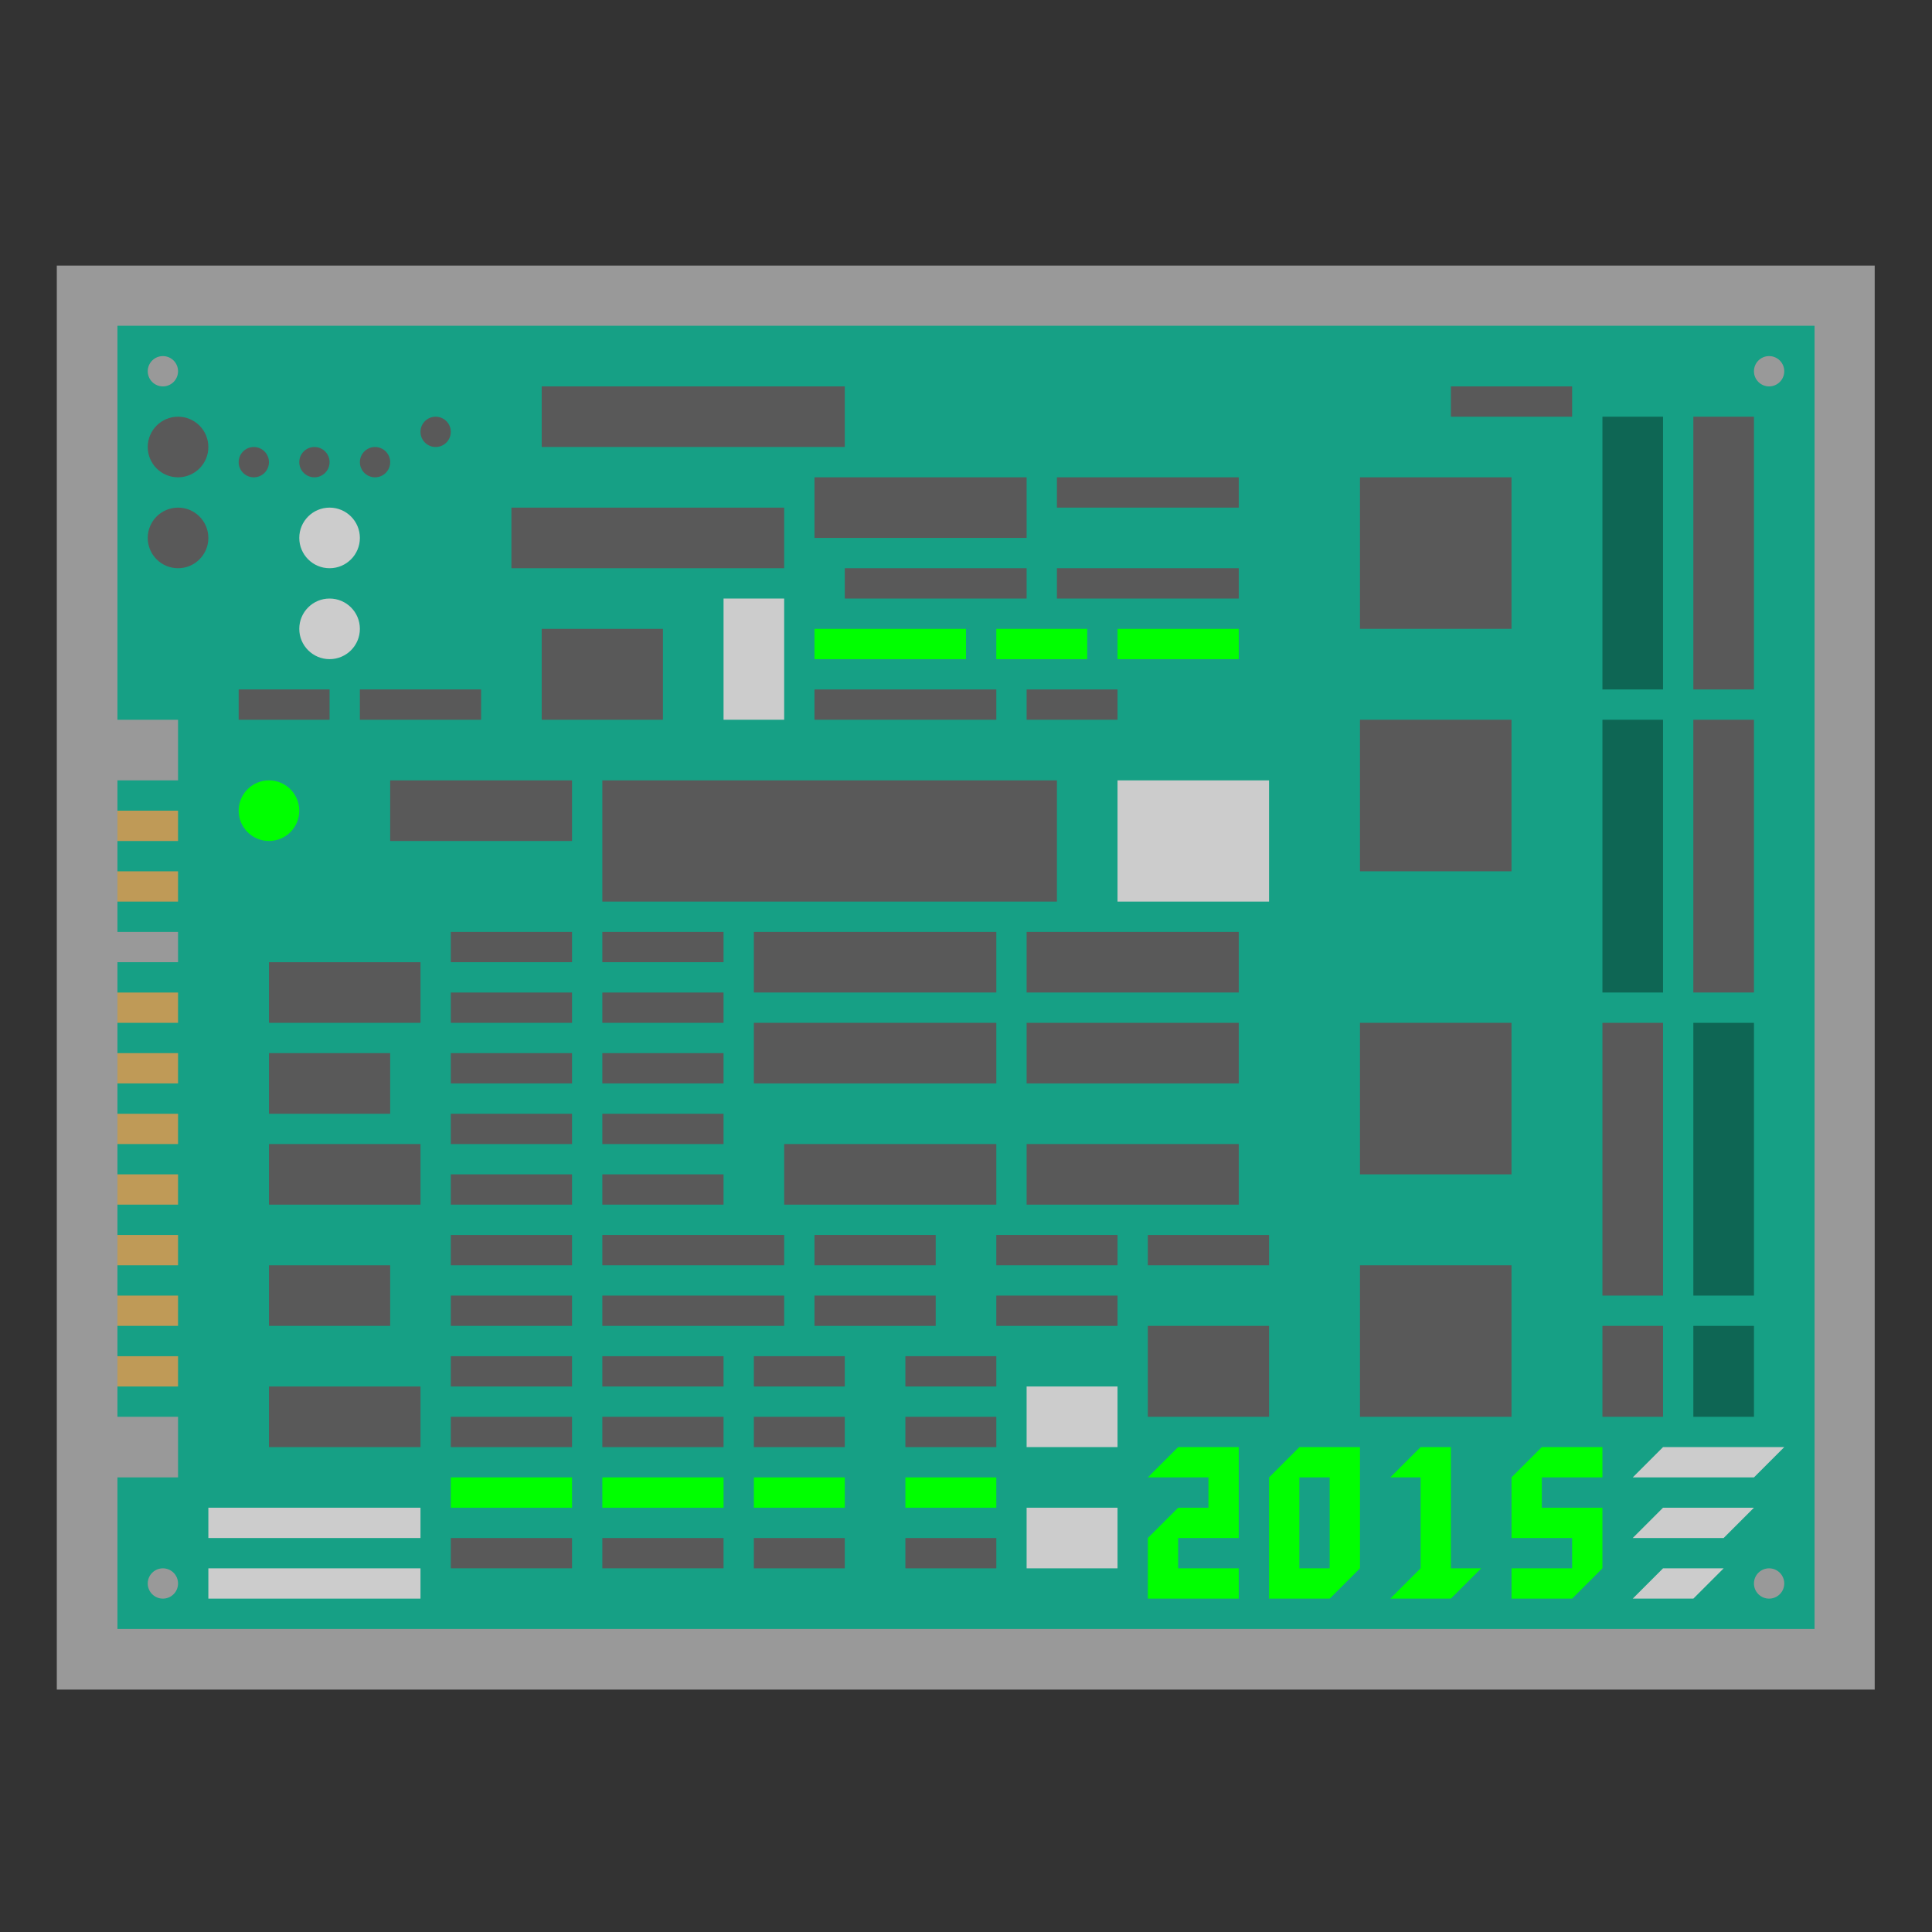 <?xml version="1.0" encoding="UTF-8" standalone="no"?>
<svg
   xmlns:dc="http://purl.org/dc/elements/1.1/"
   xmlns:cc="http://creativecommons.org/ns#"
   xmlns:rdf="http://www.w3.org/1999/02/22-rdf-syntax-ns#"
   xmlns:svg="http://www.w3.org/2000/svg"
   xmlns="http://www.w3.org/2000/svg"
   xmlns:sodipodi="http://sodipodi.sourceforge.net/DTD/sodipodi-0.dtd"
   xmlns:inkscape="http://www.inkscape.org/namespaces/inkscape"
   viewBox="0 0 340 340"
   height="340"
   width="340"
   xml:space="preserve"
   id="svg2"
   version="1.1"
   sodipodi:docname="MAME 2015-content.svg"
   inkscape:version="0.92.3 (2405546, 2018-03-11)"
   inkscape:export-filename="D:\git\retroarch-assets\xmb\systematic\png\MAME 2015-content.png"
   inkscape:export-xdpi="72.282356"
   inkscape:export-ydpi="72.282356"><rect x="0" y="0" width="340" height="340" fill="#333333" stroke="none"/><sodipodi:namedview
     pagecolor="#ffffff"
     bordercolor="#666666"
     borderopacity="1"
     objecttolerance="10"
     gridtolerance="10"
     guidetolerance="10"
     inkscape:pageopacity="0"
     inkscape:pageshadow="2"
     inkscape:window-width="1024"
     inkscape:window-height="705"
     id="namedview142"
     showgrid="false"
     inkscape:zoom="0.9414894"
     inkscape:cx="115.66183"
     inkscape:cy="126.71205"
     inkscape:window-x="-8"
     inkscape:window-y="-8"
     inkscape:window-maximized="1"
     inkscape:current-layer="svg2" /><defs
     id="defs6"><clipPath
       id="clipPath18"
       clipPathUnits="userSpaceOnUse"><path
         id="path16"
         d="M 0,256 H 256 V 0 H 0 Z"
         inkscape:connector-curvature="0" /></clipPath><clipPath
       id="clipPath26"
       clipPathUnits="userSpaceOnUse"><path
         id="path24"
         d="M 8,220 H 248 V 32 H 8 Z"
         inkscape:connector-curvature="0" /></clipPath></defs><g
     id="g1489"
     transform="translate(10,-22.667)"><g
       transform="matrix(1.333,0,0,-1.333,-10.667,362.667)"
       style="opacity:0.5"
       id="g32"
       clip-path="url(#clipPath26)"><g
         id="g30"
         transform="translate(248,220)"><path
           id="path28"
           style="fill:#ffffff;fill-opacity:1;fill-rule:nonzero;stroke:none"
           d="m 0,0 h -8 -224 -8 v -8 -52 -8 -20 -8 -56 -8 -20 -8 h 8 8 8 208 8 v 8 120 4 48 z"
           inkscape:connector-curvature="0" /></g></g><path
       inkscape:connector-curvature="0"
       d="m 301.333,90.667 c -1.472,0 -2.667,-1.195 -2.667,-2.667 0,-1.472 1.195,-2.667 2.667,-2.667 1.472,0 2.667,1.195 2.667,2.667 0,1.472 -1.195,2.667 -2.667,2.667 m 0,213.333 c -1.472,0 -2.667,-1.195 -2.667,-2.667 0,-1.472 1.195,-2.667 2.667,-2.667 1.472,0 2.667,1.195 2.667,2.667 0,1.472 -1.195,2.667 -2.667,2.667 M 18.667,90.667 c -1.472,0 -2.667,-1.195 -2.667,-2.667 0,-1.472 1.195,-2.667 2.667,-2.667 1.472,0 2.667,1.195 2.667,2.667 0,1.472 -1.195,2.667 -2.667,2.667 m 0,213.333 c -1.472,0 -2.667,-1.195 -2.667,-2.667 0,-1.472 1.195,-2.667 2.667,-2.667 1.472,0 2.667,1.195 2.667,2.667 0,1.472 -1.195,2.667 -2.667,2.667 M 10.667,80 v 69.333 h 10.667 v 10.667 H 10.667 v 26.667 h 10.667 v 5.333 H 10.667 v 80 h 10.667 v 10.667 H 10.667 v 26.667 H 21.333 32 309.333 V 149.333 144 80 Z"
       style="fill:#16a085;fill-opacity:1;fill-rule:nonzero;stroke:none;stroke-width:1.333"
       id="path38" /><path
       id="path40"
       style="fill:#595959;fill-opacity:1;fill-rule:nonzero;stroke:none;stroke-width:1.333"
       d="M 138.667,101.333 H 85.333 V 90.667 h 53.333 z"
       inkscape:connector-curvature="0" /><path
       id="path42"
       style="fill:#595959;fill-opacity:1;fill-rule:nonzero;stroke:none;stroke-width:1.333"
       d="M 128,122.667 H 80 V 112 H 128 Z"
       inkscape:connector-curvature="0" /><path
       id="path44"
       style="fill:#595959;fill-opacity:1;fill-rule:nonzero;stroke:none;stroke-width:1.333"
       d="m 170.667,117.333 h -37.333 v -10.667 h 37.333 z"
       inkscape:connector-curvature="0" /><path
       inkscape:connector-curvature="0"
       d="m 26.667,101.333 c 0,2.945 -2.388,5.333 -5.333,5.333 C 18.388,106.667 16,104.279 16,101.333 c 0,-2.945 2.388,-5.333 5.333,-5.333 2.945,0 5.333,2.388 5.333,5.333"
       style="fill:#595959;fill-opacity:1;fill-rule:nonzero;stroke:none;stroke-width:1.333"
       id="path48" /><path
       inkscape:connector-curvature="0"
       d="m 26.667,117.333 c 0,2.945 -2.388,5.333 -5.333,5.333 C 18.388,122.667 16,120.279 16,117.333 c 0,-2.945 2.388,-5.333 5.333,-5.333 2.945,0 5.333,2.388 5.333,5.333"
       style="fill:#595959;fill-opacity:1;fill-rule:nonzero;stroke:none;stroke-width:1.333"
       id="path52" /><path
       inkscape:connector-curvature="0"
       d="m 53.333,117.333 c 0,2.945 -2.388,5.333 -5.333,5.333 -2.945,0 -5.333,-2.388 -5.333,-5.333 0,-2.945 2.388,-5.333 5.333,-5.333 2.945,0 5.333,2.388 5.333,5.333"
       style="fill:#cccccc;fill-opacity:1;fill-rule:nonzero;stroke:none;stroke-width:1.333"
       id="path56" /><path
       inkscape:connector-curvature="0"
       d="m 53.333,133.333 c 0,2.945 -2.388,5.333 -5.333,5.333 -2.945,0 -5.333,-2.388 -5.333,-5.333 0,-2.945 2.388,-5.333 5.333,-5.333 2.945,0 5.333,2.388 5.333,5.333"
       style="fill:#cccccc;fill-opacity:1;fill-rule:nonzero;stroke:none;stroke-width:1.333"
       id="path60" /><path
       inkscape:connector-curvature="0"
       d="m 37.333,104 c 0,1.472 -1.195,2.667 -2.667,2.667 -1.472,0 -2.667,-1.195 -2.667,-2.667 0,-1.472 1.195,-2.667 2.667,-2.667 1.472,0 2.667,1.195 2.667,2.667"
       style="fill:#595959;fill-opacity:1;fill-rule:nonzero;stroke:none;stroke-width:1.333"
       id="path64" /><path
       inkscape:connector-curvature="0"
       d="m 48,104 c 0,1.472 -1.195,2.667 -2.667,2.667 -1.472,0 -2.667,-1.195 -2.667,-2.667 0,-1.472 1.195,-2.667 2.667,-2.667 1.472,0 2.667,1.195 2.667,2.667"
       style="fill:#595959;fill-opacity:1;fill-rule:nonzero;stroke:none;stroke-width:1.333"
       id="path68" /><path
       inkscape:connector-curvature="0"
       d="m 58.667,104 c 0,1.472 -1.195,2.667 -2.667,2.667 -1.472,0 -2.667,-1.195 -2.667,-2.667 0,-1.472 1.195,-2.667 2.667,-2.667 1.472,0 2.667,1.195 2.667,2.667"
       style="fill:#595959;fill-opacity:1;fill-rule:nonzero;stroke:none;stroke-width:1.333"
       id="path72" /><path
       inkscape:connector-curvature="0"
       d="m 69.333,98.667 c 0,1.472 -1.195,2.667 -2.667,2.667 -1.472,0 -2.667,-1.195 -2.667,-2.667 0,-1.472 1.195,-2.667 2.667,-2.667 1.472,0 2.667,1.195 2.667,2.667"
       style="fill:#595959;fill-opacity:1;fill-rule:nonzero;stroke:none;stroke-width:1.333"
       id="path76" /><path
       id="path78"
       style="fill:#595959;fill-opacity:1;fill-rule:nonzero;stroke:none;stroke-width:1.333"
       d="m 208,112 h -32 v -5.333 h 32 z"
       inkscape:connector-curvature="0" /><path
       id="path80"
       style="fill:#595959;fill-opacity:1;fill-rule:nonzero;stroke:none;stroke-width:1.333"
       d="m 208,128 h -32 v -5.333 h 32 z"
       inkscape:connector-curvature="0" /><path
       id="path82"
       style="fill:#595959;fill-opacity:1;fill-rule:nonzero;stroke:none;stroke-width:1.333"
       d="m 170.667,128 h -32 v -5.333 h 32 z"
       inkscape:connector-curvature="0" /><path
       id="path84"
       style="fill:#00ff00;fill-opacity:1;fill-rule:nonzero;stroke:none;stroke-width:1.333"
       d="m 160,138.667 h -26.667 v -5.333 H 160 Z"
       inkscape:connector-curvature="0" /><path
       id="path86"
       style="fill:#00ff00;fill-opacity:1;fill-rule:nonzero;stroke:none;stroke-width:1.333"
       d="m 181.333,138.667 h -16 v -5.333 h 16 z"
       inkscape:connector-curvature="0" /><path
       id="path88"
       style="fill:#00ff00;fill-opacity:1;fill-rule:nonzero;stroke:none;stroke-width:1.333"
       d="m 208,138.667 h -21.333 v -5.333 H 208 Z"
       inkscape:connector-curvature="0" /><path
       id="path90"
       style="fill:#595959;fill-opacity:1;fill-rule:nonzero;stroke:none;stroke-width:1.333"
       d="m 165.333,149.333 h -32 v -5.333 h 32 z"
       inkscape:connector-curvature="0" /><path
       id="path92"
       style="fill:#595959;fill-opacity:1;fill-rule:nonzero;stroke:none;stroke-width:1.333"
       d="m 186.667,149.333 h -16 v -5.333 h 16 z"
       inkscape:connector-curvature="0" /><path
       id="path94"
       style="fill:#595959;fill-opacity:1;fill-rule:nonzero;stroke:none;stroke-width:1.333"
       d="M 74.667,149.333 H 53.333 v -5.333 h 21.333 z"
       inkscape:connector-curvature="0" /><path
       id="path96"
       style="fill:#595959;fill-opacity:1;fill-rule:nonzero;stroke:none;stroke-width:1.333"
       d="M 48,149.333 H 32 v -5.333 h 16 z"
       inkscape:connector-curvature="0" /><path
       id="path98"
       style="fill:#595959;fill-opacity:1;fill-rule:nonzero;stroke:none;stroke-width:1.333"
       d="M 90.667,170.667 H 58.667 v -10.667 h 32 z"
       inkscape:connector-curvature="0" /><path
       id="path100"
       style="fill:#595959;fill-opacity:1;fill-rule:nonzero;stroke:none;stroke-width:1.333"
       d="M 176,181.333 H 96 V 160 H 176 Z"
       inkscape:connector-curvature="0" /><path
       id="path102"
       style="fill:#595959;fill-opacity:1;fill-rule:nonzero;stroke:none;stroke-width:1.333"
       d="M 106.667,149.333 H 85.333 v -16 h 21.333 z"
       inkscape:connector-curvature="0" /><path
       id="path104"
       style="fill:#cccccc;fill-opacity:1;fill-rule:nonzero;stroke:none;stroke-width:1.333"
       d="M 128,149.333 H 117.333 V 128 H 128 Z"
       inkscape:connector-curvature="0" /><path
       id="path106"
       style="fill:#595959;fill-opacity:1;fill-rule:nonzero;stroke:none;stroke-width:1.333"
       d="m 256,133.333 h -26.667 v -26.667 h 26.667 z"
       inkscape:connector-curvature="0" /><path
       id="path108"
       style="fill:#595959;fill-opacity:1;fill-rule:nonzero;stroke:none;stroke-width:1.333"
       d="m 256,176 h -26.667 v -26.667 h 26.667 z"
       inkscape:connector-curvature="0" /><path
       id="path110"
       style="fill:#595959;fill-opacity:1;fill-rule:nonzero;stroke:none;stroke-width:1.333"
       d="m 256,229.333 h -26.667 v -26.667 h 26.667 z"
       inkscape:connector-curvature="0" /><path
       id="path112"
       style="fill:#595959;fill-opacity:1;fill-rule:nonzero;stroke:none;stroke-width:1.333"
       d="m 256,272 h -26.667 v -26.667 h 26.667 z"
       inkscape:connector-curvature="0" /><path
       id="path114"
       style="fill:#595959;fill-opacity:1;fill-rule:nonzero;stroke:none;stroke-width:1.333"
       d="m 165.333,197.333 h -42.667 v -10.667 h 42.667 z"
       inkscape:connector-curvature="0" /><path
       id="path116"
       style="fill:#595959;fill-opacity:1;fill-rule:nonzero;stroke:none;stroke-width:1.333"
       d="M 208,197.333 H 170.667 V 186.667 H 208 Z"
       inkscape:connector-curvature="0" /><path
       id="path118"
       style="fill:#595959;fill-opacity:1;fill-rule:nonzero;stroke:none;stroke-width:1.333"
       d="m 165.333,213.333 h -42.667 v -10.667 h 42.667 z"
       inkscape:connector-curvature="0" /><path
       id="path120"
       style="fill:#595959;fill-opacity:1;fill-rule:nonzero;stroke:none;stroke-width:1.333"
       d="M 208,213.333 H 170.667 V 202.667 H 208 Z"
       inkscape:connector-curvature="0" /><path
       id="path122"
       style="fill:#595959;fill-opacity:1;fill-rule:nonzero;stroke:none;stroke-width:1.333"
       d="M 165.333,234.667 H 128 v -10.667 h 37.333 z"
       inkscape:connector-curvature="0" /><path
       id="path124"
       style="fill:#595959;fill-opacity:1;fill-rule:nonzero;stroke:none;stroke-width:1.333"
       d="M 208,234.667 H 170.667 V 224 H 208 Z"
       inkscape:connector-curvature="0" /><path
       id="path126"
       style="fill:#595959;fill-opacity:1;fill-rule:nonzero;stroke:none;stroke-width:1.333"
       d="m 282.667,250.667 h -10.667 v -48 h 10.667 z"
       inkscape:connector-curvature="0" /><path
       id="path128"
       style="fill:#595959;fill-opacity:1;fill-rule:nonzero;stroke:none;stroke-width:1.333"
       d="m 282.667,272 h -10.667 v -16 h 10.667 z"
       inkscape:connector-curvature="0" /><path
       id="path130"
       style="fill:#595959;fill-opacity:1;fill-rule:nonzero;stroke:none;stroke-width:1.333"
       d="m 298.667,197.333 h -10.667 v -48 h 10.667 z"
       inkscape:connector-curvature="0" /><path
       id="path132"
       style="fill:#595959;fill-opacity:1;fill-rule:nonzero;stroke:none;stroke-width:1.333"
       d="M 298.667,144 H 288 V 96 h 10.667 z"
       inkscape:connector-curvature="0" /><path
       id="path134"
       style="fill:#595959;fill-opacity:1;fill-rule:nonzero;stroke:none;stroke-width:1.333"
       d="m 266.667,96 h -21.333 v -5.333 h 21.333 z"
       inkscape:connector-curvature="0" /><path
       id="path136"
       style="fill:#595959;fill-opacity:1;fill-rule:nonzero;stroke:none;stroke-width:1.333"
       d="M 64,202.667 H 37.333 v -10.667 h 26.667 z"
       inkscape:connector-curvature="0" /><path
       id="path138"
       style="fill:#595959;fill-opacity:1;fill-rule:nonzero;stroke:none;stroke-width:1.333"
       d="M 64,234.667 H 37.333 v -10.667 h 26.667 z"
       inkscape:connector-curvature="0" /><path
       id="path140"
       style="fill:#595959;fill-opacity:1;fill-rule:nonzero;stroke:none;stroke-width:1.333"
       d="M 64,277.333 H 37.333 v -10.667 h 26.667 z"
       inkscape:connector-curvature="0" /><path
       id="path142"
       style="fill:#cccccc;fill-opacity:1;fill-rule:nonzero;stroke:none;stroke-width:1.333"
       d="M 64,293.333 H 26.667 v -5.333 h 37.333 z"
       inkscape:connector-curvature="0" /><path
       id="path144"
       style="fill:#cccccc;fill-opacity:1;fill-rule:nonzero;stroke:none;stroke-width:1.333"
       d="M 64,304 H 26.667 v -5.333 h 37.333 z"
       inkscape:connector-curvature="0" /><path
       id="path146"
       style="fill:#595959;fill-opacity:1;fill-rule:nonzero;stroke:none;stroke-width:1.333"
       d="M 90.667,192 H 69.333 v -5.333 h 21.333 z"
       inkscape:connector-curvature="0" /><path
       id="path148"
       style="fill:#595959;fill-opacity:1;fill-rule:nonzero;stroke:none;stroke-width:1.333"
       d="M 117.333,192 H 96 v -5.333 h 21.333 z"
       inkscape:connector-curvature="0" /><path
       id="path150"
       style="fill:#595959;fill-opacity:1;fill-rule:nonzero;stroke:none;stroke-width:1.333"
       d="M 90.667,202.667 H 69.333 v -5.333 h 21.333 z"
       inkscape:connector-curvature="0" /><path
       id="path152"
       style="fill:#595959;fill-opacity:1;fill-rule:nonzero;stroke:none;stroke-width:1.333"
       d="M 117.333,202.667 H 96 v -5.333 h 21.333 z"
       inkscape:connector-curvature="0" /><path
       id="path154"
       style="fill:#595959;fill-opacity:1;fill-rule:nonzero;stroke:none;stroke-width:1.333"
       d="M 90.667,213.333 H 69.333 v -5.333 h 21.333 z"
       inkscape:connector-curvature="0" /><path
       id="path156"
       style="fill:#595959;fill-opacity:1;fill-rule:nonzero;stroke:none;stroke-width:1.333"
       d="M 117.333,213.333 H 96 v -5.333 h 21.333 z"
       inkscape:connector-curvature="0" /><path
       id="path158"
       style="fill:#595959;fill-opacity:1;fill-rule:nonzero;stroke:none;stroke-width:1.333"
       d="M 90.667,224 H 69.333 v -5.333 h 21.333 z"
       inkscape:connector-curvature="0" /><path
       id="path160"
       style="fill:#595959;fill-opacity:1;fill-rule:nonzero;stroke:none;stroke-width:1.333"
       d="M 117.333,224 H 96 v -5.333 h 21.333 z"
       inkscape:connector-curvature="0" /><path
       id="path162"
       style="fill:#595959;fill-opacity:1;fill-rule:nonzero;stroke:none;stroke-width:1.333"
       d="M 90.667,234.667 H 69.333 v -5.333 h 21.333 z"
       inkscape:connector-curvature="0" /><path
       id="path164"
       style="fill:#595959;fill-opacity:1;fill-rule:nonzero;stroke:none;stroke-width:1.333"
       d="M 117.333,234.667 H 96 v -5.333 h 21.333 z"
       inkscape:connector-curvature="0" /><path
       id="path166"
       style="fill:#595959;fill-opacity:1;fill-rule:nonzero;stroke:none;stroke-width:1.333"
       d="M 90.667,245.333 H 69.333 v -5.333 h 21.333 z"
       inkscape:connector-curvature="0" /><path
       id="path168"
       style="fill:#595959;fill-opacity:1;fill-rule:nonzero;stroke:none;stroke-width:1.333"
       d="M 128,245.333 H 96 v -5.333 H 128 Z"
       inkscape:connector-curvature="0" /><path
       id="path170"
       style="fill:#595959;fill-opacity:1;fill-rule:nonzero;stroke:none;stroke-width:1.333"
       d="M 90.667,256 H 69.333 v -5.333 h 21.333 z"
       inkscape:connector-curvature="0" /><path
       id="path172"
       style="fill:#595959;fill-opacity:1;fill-rule:nonzero;stroke:none;stroke-width:1.333"
       d="M 90.667,266.667 H 69.333 v -5.333 h 21.333 z"
       inkscape:connector-curvature="0" /><path
       id="path174"
       style="fill:#595959;fill-opacity:1;fill-rule:nonzero;stroke:none;stroke-width:1.333"
       d="M 90.667,277.333 H 69.333 v -5.333 h 21.333 z"
       inkscape:connector-curvature="0" /><path
       id="path176"
       style="fill:#00ff00;fill-opacity:1;fill-rule:nonzero;stroke:none;stroke-width:1.333"
       d="M 90.667,288 H 69.333 v -5.333 h 21.333 z"
       inkscape:connector-curvature="0" /><path
       id="path178"
       style="fill:#595959;fill-opacity:1;fill-rule:nonzero;stroke:none;stroke-width:1.333"
       d="M 90.667,298.667 H 69.333 v -5.333 h 21.333 z"
       inkscape:connector-curvature="0" /><path
       id="path180"
       style="fill:#595959;fill-opacity:1;fill-rule:nonzero;stroke:none;stroke-width:1.333"
       d="M 117.333,266.667 H 96 v -5.333 h 21.333 z"
       inkscape:connector-curvature="0" /><path
       id="path182"
       style="fill:#595959;fill-opacity:1;fill-rule:nonzero;stroke:none;stroke-width:1.333"
       d="M 117.333,277.333 H 96 v -5.333 h 21.333 z"
       inkscape:connector-curvature="0" /><path
       id="path184"
       style="fill:#00ff00;fill-opacity:1;fill-rule:nonzero;stroke:none;stroke-width:1.333"
       d="M 117.333,288 H 96 v -5.333 h 21.333 z"
       inkscape:connector-curvature="0" /><path
       id="path186"
       style="fill:#595959;fill-opacity:1;fill-rule:nonzero;stroke:none;stroke-width:1.333"
       d="M 117.333,298.667 H 96 v -5.333 h 21.333 z"
       inkscape:connector-curvature="0" /><path
       id="path188"
       style="fill:#595959;fill-opacity:1;fill-rule:nonzero;stroke:none;stroke-width:1.333"
       d="m 138.667,266.667 h -16 v -5.333 h 16 z"
       inkscape:connector-curvature="0" /><path
       id="path190"
       style="fill:#595959;fill-opacity:1;fill-rule:nonzero;stroke:none;stroke-width:1.333"
       d="m 138.667,277.333 h -16 v -5.333 h 16 z"
       inkscape:connector-curvature="0" /><path
       id="path192"
       style="fill:#00ff00;fill-opacity:1;fill-rule:nonzero;stroke:none;stroke-width:1.333"
       d="m 138.667,288 h -16 v -5.333 h 16 z"
       inkscape:connector-curvature="0" /><path
       id="path194"
       style="fill:#595959;fill-opacity:1;fill-rule:nonzero;stroke:none;stroke-width:1.333"
       d="m 138.667,298.667 h -16 v -5.333 h 16 z"
       inkscape:connector-curvature="0" /><path
       id="path196"
       style="fill:#595959;fill-opacity:1;fill-rule:nonzero;stroke:none;stroke-width:1.333"
       d="m 165.333,266.667 h -16 v -5.333 h 16 z"
       inkscape:connector-curvature="0" /><path
       id="path198"
       style="fill:#595959;fill-opacity:1;fill-rule:nonzero;stroke:none;stroke-width:1.333"
       d="m 165.333,277.333 h -16 v -5.333 h 16 z"
       inkscape:connector-curvature="0" /><path
       id="path200"
       style="fill:#00ff00;fill-opacity:1;fill-rule:nonzero;stroke:none;stroke-width:1.333"
       d="m 165.333,288 h -16 v -5.333 h 16 z"
       inkscape:connector-curvature="0" /><path
       id="path202"
       style="fill:#595959;fill-opacity:1;fill-rule:nonzero;stroke:none;stroke-width:1.333"
       d="m 165.333,298.667 h -16 v -5.333 h 16 z"
       inkscape:connector-curvature="0" /><path
       id="path204"
       style="fill:#595959;fill-opacity:1;fill-rule:nonzero;stroke:none;stroke-width:1.333"
       d="M 128,256 H 96 v -5.333 H 128 Z"
       inkscape:connector-curvature="0" /><path
       id="path206"
       style="fill:#595959;fill-opacity:1;fill-rule:nonzero;stroke:none;stroke-width:1.333"
       d="m 154.667,245.333 h -21.333 v -5.333 h 21.333 z"
       inkscape:connector-curvature="0" /><path
       id="path208"
       style="fill:#595959;fill-opacity:1;fill-rule:nonzero;stroke:none;stroke-width:1.333"
       d="m 154.667,256 h -21.333 v -5.333 h 21.333 z"
       inkscape:connector-curvature="0" /><path
       id="path210"
       style="fill:#595959;fill-opacity:1;fill-rule:nonzero;stroke:none;stroke-width:1.333"
       d="m 186.667,245.333 h -21.333 v -5.333 h 21.333 z"
       inkscape:connector-curvature="0" /><path
       id="path212"
       style="fill:#595959;fill-opacity:1;fill-rule:nonzero;stroke:none;stroke-width:1.333"
       d="m 186.667,256 h -21.333 v -5.333 h 21.333 z"
       inkscape:connector-curvature="0" /><path
       id="path214"
       style="fill:#595959;fill-opacity:1;fill-rule:nonzero;stroke:none;stroke-width:1.333"
       d="M 213.333,245.333 H 192 v -5.333 h 21.333 z"
       inkscape:connector-curvature="0" /><path
       id="path216"
       style="fill:#595959;fill-opacity:1;fill-rule:nonzero;stroke:none;stroke-width:1.333"
       d="M 213.333,272 H 192 v -16 h 21.333 z"
       inkscape:connector-curvature="0" /><path
       id="path218"
       style="fill:#cccccc;fill-opacity:1;fill-rule:nonzero;stroke:none;stroke-width:1.333"
       d="m 186.667,277.333 h -16 v -10.667 h 16 z"
       inkscape:connector-curvature="0" /><path
       id="path220"
       style="fill:#cccccc;fill-opacity:1;fill-rule:nonzero;stroke:none;stroke-width:1.333"
       d="m 186.667,298.667 h -16 v -10.667 h 16 z"
       inkscape:connector-curvature="0" /><path
       id="path222"
       style="fill:#595959;fill-opacity:1;fill-rule:nonzero;stroke:none;stroke-width:1.333"
       d="M 58.667,256 H 37.333 v -10.667 h 21.333 z"
       inkscape:connector-curvature="0" /><path
       id="path224"
       style="fill:#595959;fill-opacity:1;fill-rule:nonzero;stroke:none;stroke-width:1.333"
       d="M 58.667,218.667 H 37.333 v -10.667 h 21.333 z"
       inkscape:connector-curvature="0" /><path
       inkscape:connector-curvature="0"
       d="m 42.667,165.333 c 0,2.945 -2.388,5.333 -5.333,5.333 C 34.388,170.667 32,168.279 32,165.333 c 0,-2.945 2.388,-5.333 5.333,-5.333 2.945,0 5.333,2.388 5.333,5.333"
       style="fill:#00ff00;fill-opacity:1;fill-rule:nonzero;stroke:none;stroke-width:1.333"
       id="path228" /><path
       id="path230"
       style="fill:#0e6654;fill-opacity:1;fill-rule:nonzero;stroke:none;stroke-width:1.333"
       d="M 282.667,144 H 272 V 96 h 10.667 z"
       inkscape:connector-curvature="0" /><path
       id="path232"
       style="fill:#0e6654;fill-opacity:1;fill-rule:nonzero;stroke:none;stroke-width:1.333"
       d="m 282.667,197.333 h -10.667 v -48 h 10.667 z"
       inkscape:connector-curvature="0" /><path
       id="path234"
       style="fill:#0e6654;fill-opacity:1;fill-rule:nonzero;stroke:none;stroke-width:1.333"
       d="m 298.667,250.667 h -10.667 v -48 h 10.667 z"
       inkscape:connector-curvature="0" /><path
       id="path236"
       style="fill:#0e6654;fill-opacity:1;fill-rule:nonzero;stroke:none;stroke-width:1.333"
       d="m 298.667,272 h -10.667 v -16 h 10.667 z"
       inkscape:connector-curvature="0" /><path
       id="path238"
       style="fill:#cccccc;fill-opacity:1;fill-rule:nonzero;stroke:none;stroke-width:1.333"
       d="m 213.333,181.333 h -26.667 v -21.333 h 26.667 z"
       inkscape:connector-curvature="0" /><path
       id="path240"
       style="fill:#bf9a57;fill-opacity:1;fill-rule:nonzero;stroke:none;stroke-width:1.333"
       d="M 21.333,170.667 H 10.667 v -5.333 h 10.667 z"
       inkscape:connector-curvature="0" /><path
       id="path242"
       style="fill:#bf9a57;fill-opacity:1;fill-rule:nonzero;stroke:none;stroke-width:1.333"
       d="M 21.333,181.333 H 10.667 v -5.333 h 10.667 z"
       inkscape:connector-curvature="0" /><path
       id="path244"
       style="fill:#bf9a57;fill-opacity:1;fill-rule:nonzero;stroke:none;stroke-width:1.333"
       d="M 21.333,202.667 H 10.667 v -5.333 h 10.667 z"
       inkscape:connector-curvature="0" /><path
       id="path246"
       style="fill:#bf9a57;fill-opacity:1;fill-rule:nonzero;stroke:none;stroke-width:1.333"
       d="M 21.333,213.333 H 10.667 v -5.333 h 10.667 z"
       inkscape:connector-curvature="0" /><path
       id="path248"
       style="fill:#bf9a57;fill-opacity:1;fill-rule:nonzero;stroke:none;stroke-width:1.333"
       d="M 21.333,224 H 10.667 v -5.333 h 10.667 z"
       inkscape:connector-curvature="0" /><path
       id="path250"
       style="fill:#bf9a57;fill-opacity:1;fill-rule:nonzero;stroke:none;stroke-width:1.333"
       d="M 21.333,234.667 H 10.667 v -5.333 h 10.667 z"
       inkscape:connector-curvature="0" /><path
       id="path252"
       style="fill:#bf9a57;fill-opacity:1;fill-rule:nonzero;stroke:none;stroke-width:1.333"
       d="M 21.333,245.333 H 10.667 v -5.333 h 10.667 z"
       inkscape:connector-curvature="0" /><path
       id="path254"
       style="fill:#bf9a57;fill-opacity:1;fill-rule:nonzero;stroke:none;stroke-width:1.333"
       d="M 21.333,256 H 10.667 v -5.333 h 10.667 z"
       inkscape:connector-curvature="0" /><path
       id="path256"
       style="fill:#bf9a57;fill-opacity:1;fill-rule:nonzero;stroke:none;stroke-width:1.333"
       d="M 21.333,266.667 H 10.667 v -5.333 h 10.667 z"
       inkscape:connector-curvature="0" /><path
       inkscape:connector-curvature="0"
       d="m 192,282.667 h 10.667 V 288 h -5.333 L 192,293.333 V 304 H 197.333 208 v -5.333 h -10.667 v -5.333 H 202.667 208 v -10.667 -5.333 h -10.667 z"
       style="fill:#00ff00;fill-opacity:1;fill-rule:nonzero;stroke:none;stroke-width:1.333"
       id="path260" /><path
       id="path262"
       style="fill:#00ff00;fill-opacity:1;fill-rule:nonzero;stroke:none;stroke-width:1.333"
       d="m 218.667,282.667 h 5.333 v 16 h -5.333 z m 0,-5.333 -5.333,5.333 V 304 h 5.333 5.333 l 5.333,-5.333 v -21.333 h -5.333 z"
       inkscape:connector-curvature="0" /><path
       inkscape:connector-curvature="0"
       d="M 245.333,298.667 V 277.333 H 240 l -5.333,5.333 H 240 v 16 L 234.667,304 H 240 h 5.333 l 5.333,-5.333 z"
       style="fill:#00ff00;fill-opacity:1;fill-rule:nonzero;stroke:none;stroke-width:1.333"
       id="path266" /><path
       inkscape:connector-curvature="0"
       d="m 298.667,282.667 h -21.333 l 5.333,-5.333 h 21.333 z"
       style="fill:#cccccc;fill-opacity:1;fill-rule:nonzero;stroke:none;stroke-width:1.333"
       id="path270" /><path
       inkscape:connector-curvature="0"
       d="m 293.333,293.333 h -16 l 5.333,-5.333 h 16 z"
       style="fill:#cccccc;fill-opacity:1;fill-rule:nonzero;stroke:none;stroke-width:1.333"
       id="path274" /><path
       inkscape:connector-curvature="0"
       d="m 288,304 h -10.667 l 5.333,-5.333 h 10.667 z"
       style="fill:#cccccc;fill-opacity:1;fill-rule:nonzero;stroke:none;stroke-width:1.333"
       id="path278" /><path
       sodipodi:nodetypes="ccccccccccccccccccc"
       id="path280-6"
       style="fill:#00ff00;fill-opacity:1;fill-rule:nonzero;stroke:none;stroke-width:1.333"
       d="m 266.667,298.667 h -10.667 v -5.333 h 10.667 z m 5.333,-16 v -5.333 H 261.333 L 256,282.667 V 304 h 5.333 5.333 L 272,298.667 v -5.333 -5.333 h -5.333 -5.333 v -5.333 z"
       inkscape:connector-curvature="0" /></g></svg>